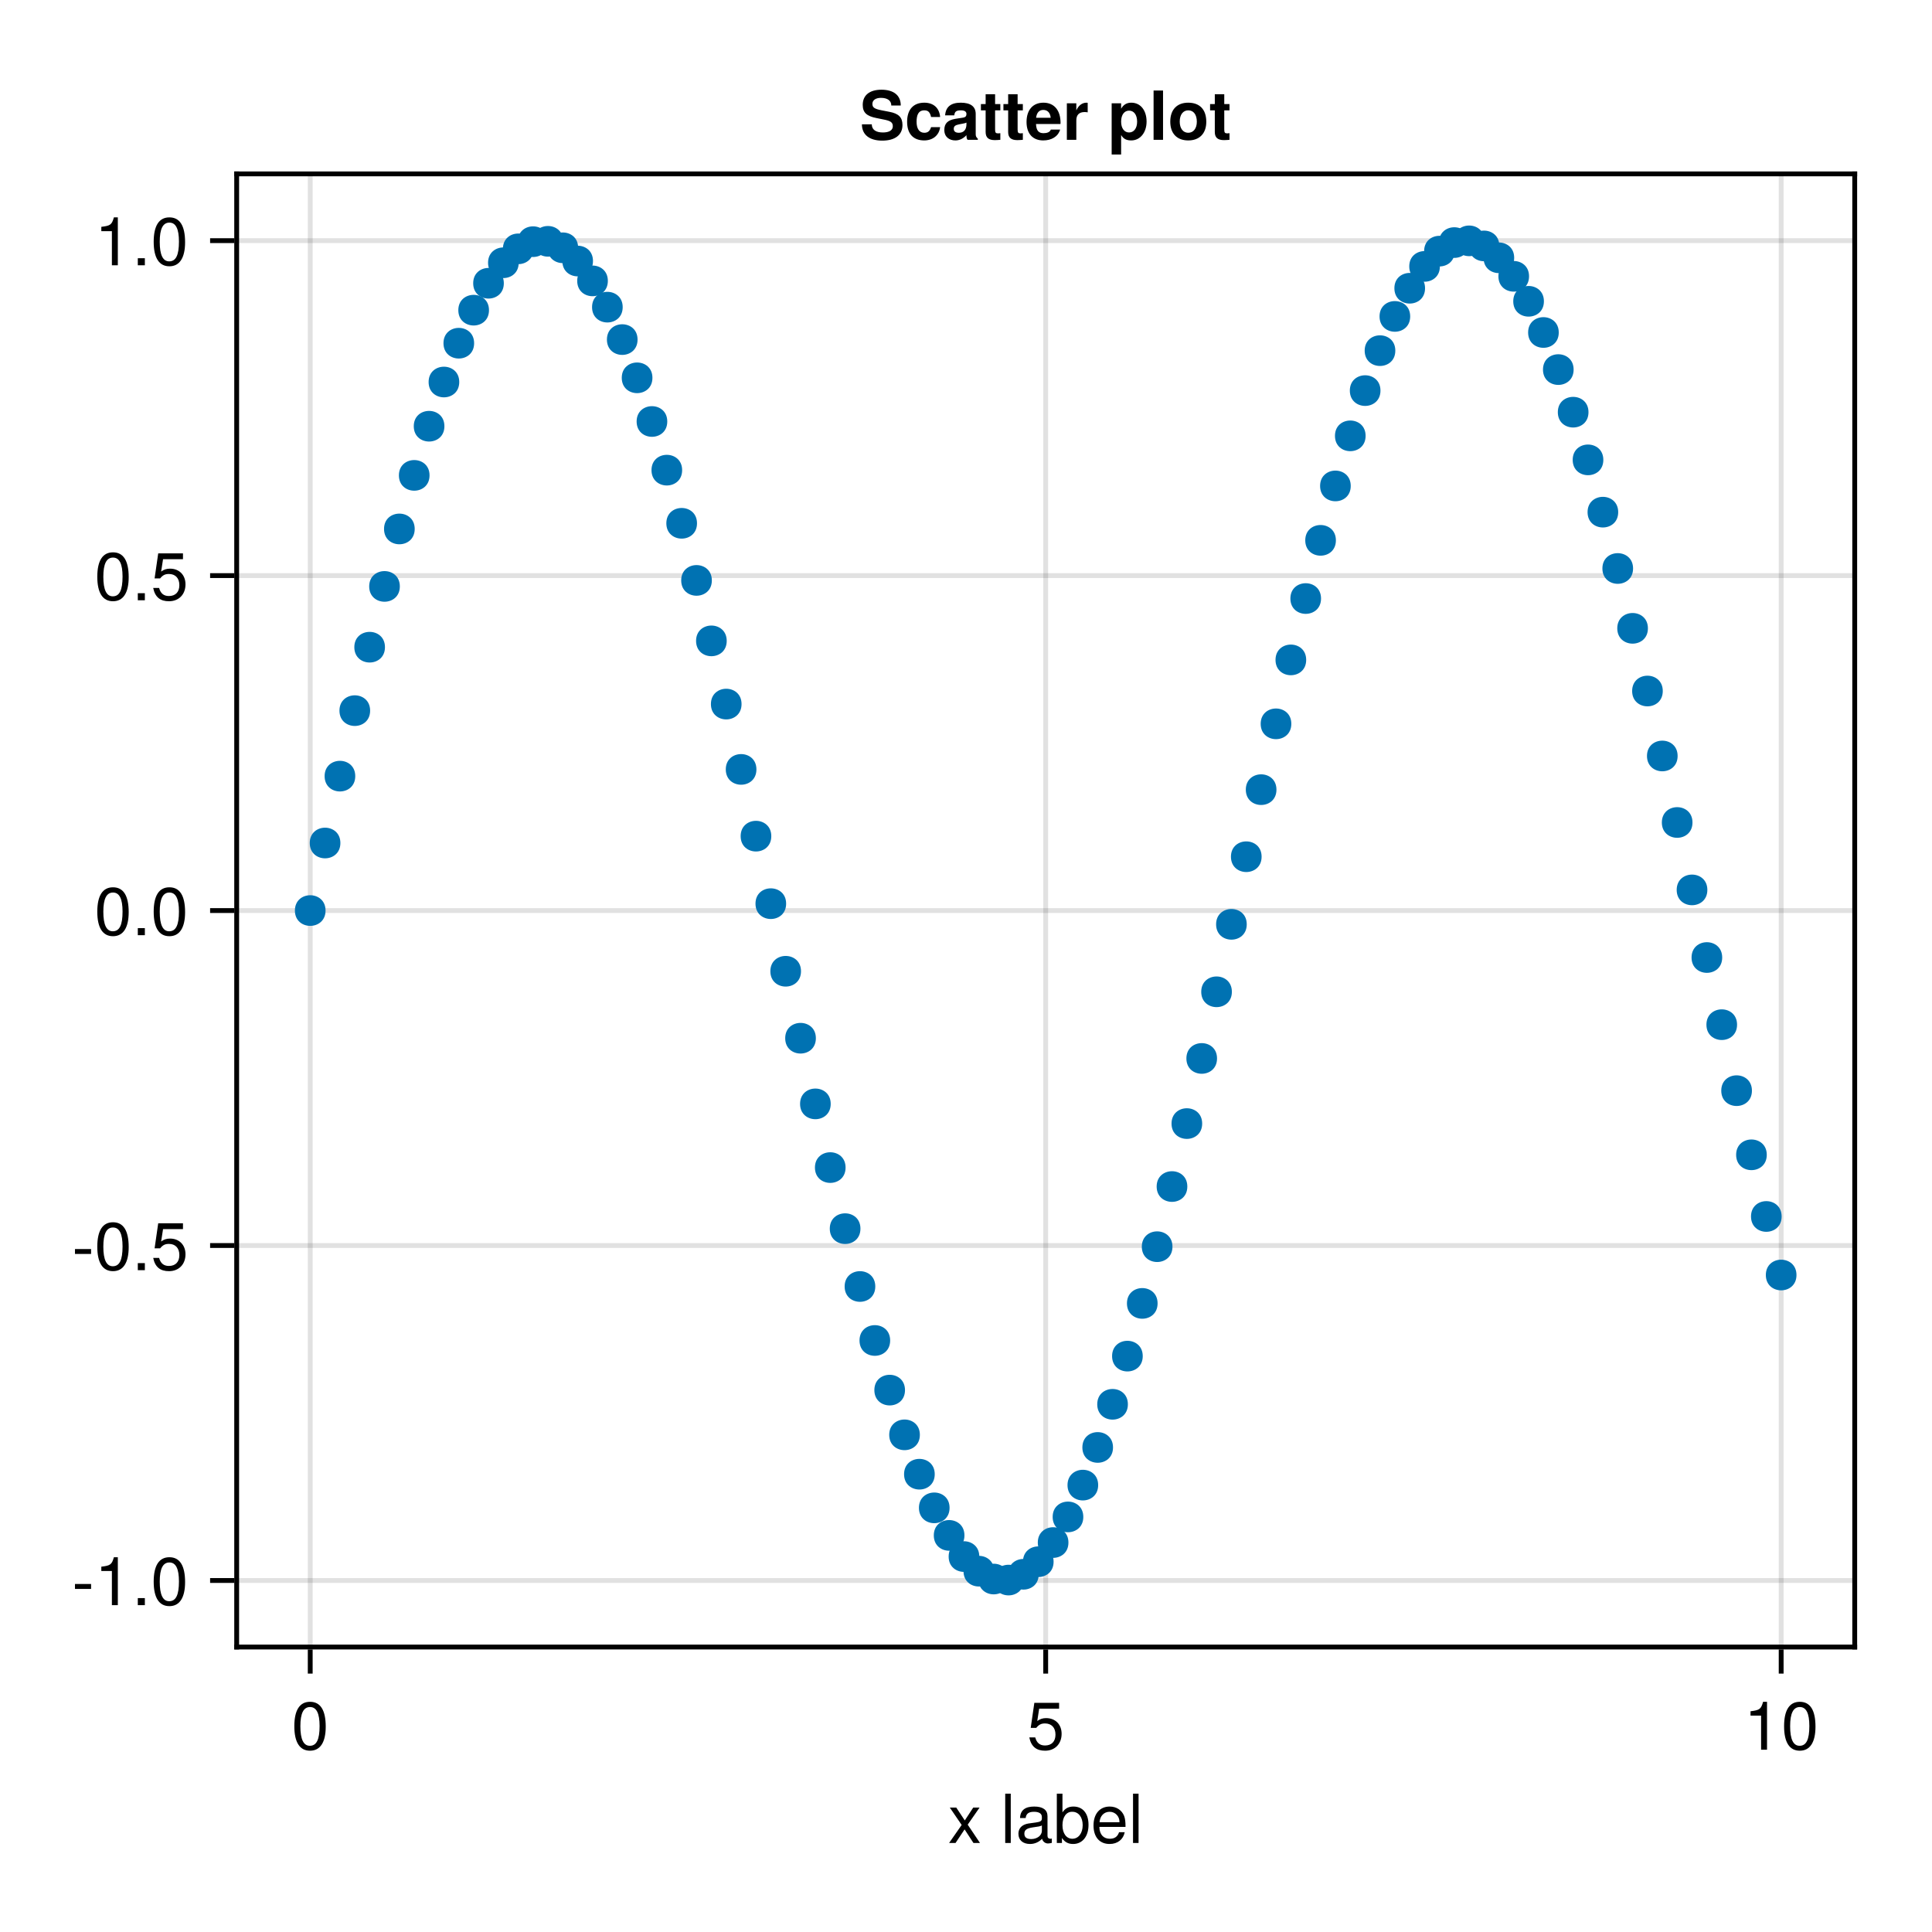 <?xml version="1.0" encoding="UTF-8"?>
<svg xmlns="http://www.w3.org/2000/svg" xmlns:xlink="http://www.w3.org/1999/xlink" width="300pt" height="300pt" viewBox="0 0 300 300" version="1.1">
<defs>
<g>
<symbol overflow="visible" id="glyph0-0-VZNmHvpx">
<path style="stroke:none;" d="M 0.203 -7.656 C 0.203 -7.656 0.203 0 0.203 0 C 0.203 0 4.938 0 4.938 0 C 4.938 0 4.938 -7.656 4.938 -7.656 C 4.938 -7.656 0.203 -7.656 0.203 -7.656 Z M 0.75 -0.547 C 0.75 -0.547 0.75 -7.109 0.75 -7.109 C 0.75 -7.109 4.391 -7.109 4.391 -7.109 C 4.391 -7.109 4.391 -0.547 4.391 -0.547 C 4.391 -0.547 0.75 -0.547 0.75 -0.547 Z M 0.75 -0.547 "/>
</symbol>
<symbol overflow="visible" id="glyph0-1-VZNmHvpx">
<path style="stroke:none;" d="M 4.969 0 C 4.969 0 3.953 0 3.953 0 C 3.953 0 2.578 -2.109 2.578 -2.109 C 2.578 -2.109 1.172 0 1.172 0 C 1.172 0 0.172 0 0.172 0 C 0.172 0 2.125 -2.797 2.125 -2.797 C 2.125 -2.797 0.281 -5.5 0.281 -5.5 C 0.281 -5.5 1.281 -5.5 1.281 -5.5 C 1.281 -5.5 2.609 -3.5 2.609 -3.5 C 2.609 -3.5 3.922 -5.5 3.922 -5.5 C 3.922 -5.5 4.906 -5.5 4.906 -5.5 C 4.906 -5.5 3.062 -2.844 3.062 -2.844 C 3.062 -2.844 4.969 0 4.969 0 Z M 4.969 0 "/>
</symbol>
<symbol overflow="visible" id="glyph0-2-VZNmHvpx">
<path style="stroke:none;" d="M 5.484 -2.812 C 5.484 -1.031 4.547 0.156 3.094 0.156 C 2.328 0.156 1.781 -0.141 1.359 -0.781 C 1.359 -0.781 1.359 0 1.359 0 C 1.359 0 0.562 0 0.562 0 C 0.562 0 0.562 -7.656 0.562 -7.656 C 0.562 -7.656 1.438 -7.656 1.438 -7.656 C 1.438 -7.656 1.438 -4.75 1.438 -4.75 C 1.844 -5.375 2.391 -5.656 3.141 -5.656 C 4.594 -5.656 5.484 -4.594 5.484 -2.812 Z M 4.578 -2.766 C 4.578 -3.984 3.953 -4.844 2.969 -4.844 C 2.047 -4.875 1.438 -4.047 1.438 -2.75 C 1.438 -1.5 2.047 -0.656 2.969 -0.656 C 3.922 -0.656 4.578 -1.516 4.578 -2.766 Z M 4.578 -2.766 "/>
</symbol>
<symbol overflow="visible" id="glyph0-3-VZNmHvpx">
<path style="stroke:none;" d="M 1.578 0 C 1.578 0 0.719 0 0.719 0 C 0.719 0 0.719 -7.656 0.719 -7.656 C 0.719 -7.656 1.578 -7.656 1.578 -7.656 C 1.578 -7.656 1.578 0 1.578 0 Z M 1.578 0 "/>
</symbol>
<symbol overflow="visible" id="glyph0-4-VZNmHvpx">
<path style="stroke:none;" d="M 3.641 0 C 3.641 0 2.719 0 2.719 0 C 2.719 0 2.719 -5.297 2.719 -5.297 C 2.719 -5.297 1.078 -5.297 1.078 -5.297 C 1.078 -5.297 1.078 -5.969 1.078 -5.969 C 2.5 -6.141 2.703 -6.297 3.031 -7.438 C 3.031 -7.438 3.641 -7.438 3.641 -7.438 C 3.641 -7.438 3.641 0 3.641 0 Z M 3.641 0 "/>
</symbol>
<symbol overflow="visible" id="glyph0-5-VZNmHvpx">
<path style="stroke:none;" d="M 5.328 -3.578 C 5.328 -1.141 4.469 0.156 2.891 0.156 C 1.297 0.156 0.453 -1.141 0.453 -3.641 C 0.453 -6.141 1.281 -7.438 2.891 -7.438 C 4.5 -7.438 5.328 -6.156 5.328 -3.578 Z M 4.375 -3.672 C 4.375 -5.656 3.891 -6.625 2.891 -6.625 C 1.891 -6.625 1.391 -5.672 1.391 -3.641 C 1.391 -1.594 1.891 -0.609 2.859 -0.609 C 3.891 -0.609 4.375 -1.547 4.375 -3.672 Z M 4.375 -3.672 "/>
</symbol>
<symbol overflow="visible" id="glyph0-6-VZNmHvpx">
<path style="stroke:none;" d="M 2.984 -2.516 C 2.984 -2.516 0.484 -2.516 0.484 -2.516 C 0.484 -2.516 0.484 -3.281 0.484 -3.281 C 0.484 -3.281 2.984 -3.281 2.984 -3.281 C 2.984 -3.281 2.984 -2.516 2.984 -2.516 Z M 2.984 -2.516 "/>
</symbol>
<symbol overflow="visible" id="glyph0-7-VZNmHvpx">
<path style="stroke:none;" d="M 2 0 C 2 0 0.906 0 0.906 0 C 0.906 0 0.906 -1.094 0.906 -1.094 C 0.906 -1.094 2 -1.094 2 -1.094 C 2 -1.094 2 0 2 0 Z M 2 0 "/>
</symbol>
<symbol overflow="visible" id="glyph1-0-VZNmHvpx">
<path style="stroke:none;" d="M 0.203 -7.656 C 0.203 -7.656 0.203 0 0.203 0 C 0.203 0 4.938 0 4.938 0 C 4.938 0 4.938 -7.656 4.938 -7.656 C 4.938 -7.656 0.203 -7.656 0.203 -7.656 Z M 0.75 -0.547 C 0.75 -0.547 0.75 -7.109 0.75 -7.109 C 0.75 -7.109 4.391 -7.109 4.391 -7.109 C 4.391 -7.109 4.391 -0.547 4.391 -0.547 C 4.391 -0.547 0.75 -0.547 0.75 -0.547 Z M 0.75 -0.547 "/>
</symbol>
<symbol overflow="visible" id="glyph1-1-VZNmHvpx">
<path style="stroke:none;" d=""/>
</symbol>
<symbol overflow="visible" id="glyph1-2-VZNmHvpx">
<path style="stroke:none;" d="M 5.391 -2.469 C 5.391 -0.891 4.344 0.156 2.828 0.156 C 1.516 0.156 0.672 -0.438 0.375 -1.906 C 0.375 -1.906 1.297 -1.906 1.297 -1.906 C 1.516 -1.078 2 -0.656 2.812 -0.656 C 3.828 -0.656 4.438 -1.266 4.438 -2.344 C 4.438 -3.438 3.812 -4.078 2.812 -4.078 C 2.234 -4.078 1.875 -3.906 1.453 -3.391 C 1.453 -3.391 0.594 -3.391 0.594 -3.391 C 0.594 -3.391 1.156 -7.281 1.156 -7.281 C 1.156 -7.281 5 -7.281 5 -7.281 C 5 -7.281 5 -6.375 5 -6.375 C 5 -6.375 1.906 -6.375 1.906 -6.375 C 1.906 -6.375 1.609 -4.453 1.609 -4.453 C 2.031 -4.766 2.453 -4.906 2.984 -4.906 C 4.406 -4.906 5.391 -3.938 5.391 -2.469 Z M 5.391 -2.469 "/>
</symbol>
<symbol overflow="visible" id="glyph2-0-VZNmHvpx">
<path style="stroke:none;" d="M 0.203 -7.656 C 0.203 -7.656 0.203 0 0.203 0 C 0.203 0 4.938 0 4.938 0 C 4.938 0 4.938 -7.656 4.938 -7.656 C 4.938 -7.656 0.203 -7.656 0.203 -7.656 Z M 0.75 -0.547 C 0.75 -0.547 0.75 -7.109 0.75 -7.109 C 0.75 -7.109 4.391 -7.109 4.391 -7.109 C 4.391 -7.109 4.391 -0.547 4.391 -0.547 C 4.391 -0.547 0.75 -0.547 0.75 -0.547 Z M 0.75 -0.547 "/>
</symbol>
<symbol overflow="visible" id="glyph2-1-VZNmHvpx">
<path style="stroke:none;" d="M 1.578 0 C 1.578 0 0.719 0 0.719 0 C 0.719 0 0.719 -7.656 0.719 -7.656 C 0.719 -7.656 1.578 -7.656 1.578 -7.656 C 1.578 -7.656 1.578 0 1.578 0 Z M 1.578 0 "/>
</symbol>
<symbol overflow="visible" id="glyph2-2-VZNmHvpx">
<path style="stroke:none;" d="M 5.625 -0.016 C 5.328 0.047 5.203 0.078 5.016 0.078 C 4.594 0.078 4.203 -0.234 4.109 -0.656 C 3.641 -0.141 2.953 0.156 2.25 0.156 C 1.141 0.156 0.438 -0.438 0.438 -1.422 C 0.438 -2.094 0.766 -2.594 1.406 -2.859 C 1.75 -3 1.938 -3.031 3.172 -3.188 C 3.859 -3.281 4.078 -3.438 4.078 -3.797 C 4.078 -3.797 4.078 -4.031 4.078 -4.031 C 4.078 -4.562 3.641 -4.844 2.859 -4.844 C 2.031 -4.844 1.641 -4.547 1.562 -3.875 C 1.562 -3.875 0.688 -3.875 0.688 -3.875 C 0.734 -5.141 1.547 -5.656 2.891 -5.656 C 4.234 -5.656 4.953 -5.141 4.953 -4.156 C 4.953 -4.156 4.953 -1.094 4.953 -1.094 C 4.953 -0.812 5.125 -0.656 5.422 -0.656 C 5.484 -0.656 5.516 -0.656 5.625 -0.688 C 5.625 -0.688 5.625 -0.016 5.625 -0.016 Z M 4.078 -1.906 C 4.078 -1.906 4.078 -2.719 4.078 -2.719 C 3.797 -2.578 3.594 -2.547 2.672 -2.422 C 1.75 -2.281 1.359 -2.031 1.359 -1.453 C 1.359 -0.844 1.75 -0.609 2.438 -0.609 C 3.281 -0.609 4.078 -1.109 4.078 -1.906 Z M 4.078 -1.906 "/>
</symbol>
<symbol overflow="visible" id="glyph2-3-VZNmHvpx">
<path style="stroke:none;" d="M 5.391 -2.5 C 5.391 -2.5 1.328 -2.5 1.328 -2.5 C 1.359 -1.234 2.031 -0.656 2.953 -0.656 C 3.656 -0.656 4.141 -0.938 4.391 -1.672 C 4.391 -1.672 5.266 -1.672 5.266 -1.672 C 5.047 -0.562 4.172 0.156 2.922 0.156 C 1.375 0.156 0.422 -0.906 0.422 -2.719 C 0.422 -4.531 1.406 -5.656 2.938 -5.656 C 3.969 -5.656 4.812 -5.109 5.172 -4.203 C 5.328 -3.797 5.391 -3.297 5.391 -2.5 Z M 4.453 -3.281 C 4.453 -4.141 3.797 -4.844 2.922 -4.844 C 2.047 -4.844 1.422 -4.188 1.359 -3.219 C 1.359 -3.219 4.438 -3.219 4.438 -3.219 C 4.453 -3.234 4.453 -3.281 4.453 -3.281 Z M 4.453 -3.281 "/>
</symbol>
<symbol overflow="visible" id="glyph3-0-VZNmHvpx">
<path style="stroke:none;" d="M 0.203 -7.656 C 0.203 -7.656 0.203 0 0.203 0 C 0.203 0 4.938 0 4.938 0 C 4.938 0 4.938 -7.656 4.938 -7.656 C 4.938 -7.656 0.203 -7.656 0.203 -7.656 Z M 0.75 -0.547 C 0.75 -0.547 0.75 -7.109 0.75 -7.109 C 0.75 -7.109 4.391 -7.109 4.391 -7.109 C 4.391 -7.109 4.391 -0.547 4.391 -0.547 C 4.391 -0.547 0.75 -0.547 0.75 -0.547 Z M 0.75 -0.547 "/>
</symbol>
<symbol overflow="visible" id="glyph3-1-VZNmHvpx">
<path style="stroke:none;" d="M 5.328 -3.578 C 5.328 -1.141 4.469 0.156 2.891 0.156 C 1.297 0.156 0.453 -1.141 0.453 -3.641 C 0.453 -6.141 1.281 -7.438 2.891 -7.438 C 4.5 -7.438 5.328 -6.156 5.328 -3.578 Z M 4.375 -3.672 C 4.375 -5.656 3.891 -6.625 2.891 -6.625 C 1.891 -6.625 1.391 -5.672 1.391 -3.641 C 1.391 -1.594 1.891 -0.609 2.859 -0.609 C 3.891 -0.609 4.375 -1.547 4.375 -3.672 Z M 4.375 -3.672 "/>
</symbol>
<symbol overflow="visible" id="glyph4-0-VZNmHvpx">
<path style="stroke:none;" d="M 0.203 -7.656 C 0.203 -7.656 0.203 0 0.203 0 C 0.203 0 4.938 0 4.938 0 C 4.938 0 4.938 -7.656 4.938 -7.656 C 4.938 -7.656 0.203 -7.656 0.203 -7.656 Z M 0.75 -0.547 C 0.75 -0.547 0.75 -7.109 0.75 -7.109 C 0.75 -7.109 4.391 -7.109 4.391 -7.109 C 4.391 -7.109 4.391 -0.547 4.391 -0.547 C 4.391 -0.547 0.75 -0.547 0.75 -0.547 Z M 0.75 -0.547 "/>
</symbol>
<symbol overflow="visible" id="glyph4-1-VZNmHvpx">
<path style="stroke:none;" d="M 2.984 -2.516 C 2.984 -2.516 0.484 -2.516 0.484 -2.516 C 0.484 -2.516 0.484 -3.281 0.484 -3.281 C 0.484 -3.281 2.984 -3.281 2.984 -3.281 C 2.984 -3.281 2.984 -2.516 2.984 -2.516 Z M 2.984 -2.516 "/>
</symbol>
<symbol overflow="visible" id="glyph4-2-VZNmHvpx">
<path style="stroke:none;" d="M 2 0 C 2 0 0.906 0 0.906 0 C 0.906 0 0.906 -1.094 0.906 -1.094 C 0.906 -1.094 2 -1.094 2 -1.094 C 2 -1.094 2 0 2 0 Z M 2 0 "/>
</symbol>
<symbol overflow="visible" id="glyph5-0-VZNmHvpx">
<path style="stroke:none;" d="M 0.203 -7.656 C 0.203 -7.656 0.203 0 0.203 0 C 0.203 0 4.938 0 4.938 0 C 4.938 0 4.938 -7.656 4.938 -7.656 C 4.938 -7.656 0.203 -7.656 0.203 -7.656 Z M 0.75 -0.547 C 0.75 -0.547 0.75 -7.109 0.75 -7.109 C 0.75 -7.109 4.391 -7.109 4.391 -7.109 C 4.391 -7.109 4.391 -0.547 4.391 -0.547 C 4.391 -0.547 0.75 -0.547 0.75 -0.547 Z M 0.75 -0.547 "/>
</symbol>
<symbol overflow="visible" id="glyph5-1-VZNmHvpx">
<path style="stroke:none;" d="M 3.641 0 C 3.641 0 2.719 0 2.719 0 C 2.719 0 2.719 -5.297 2.719 -5.297 C 2.719 -5.297 1.078 -5.297 1.078 -5.297 C 1.078 -5.297 1.078 -5.969 1.078 -5.969 C 2.5 -6.141 2.703 -6.297 3.031 -7.438 C 3.031 -7.438 3.641 -7.438 3.641 -7.438 C 3.641 -7.438 3.641 0 3.641 0 Z M 3.641 0 "/>
</symbol>
<symbol overflow="visible" id="glyph6-0-VZNmHvpx">
<path style="stroke:none;" d="M 0.203 -7.656 C 0.203 -7.656 0.203 0 0.203 0 C 0.203 0 4.938 0 4.938 0 C 4.938 0 4.938 -7.656 4.938 -7.656 C 4.938 -7.656 0.203 -7.656 0.203 -7.656 Z M 0.75 -0.547 C 0.75 -0.547 0.75 -7.109 0.75 -7.109 C 0.75 -7.109 4.391 -7.109 4.391 -7.109 C 4.391 -7.109 4.391 -0.547 4.391 -0.547 C 4.391 -0.547 0.75 -0.547 0.75 -0.547 Z M 0.75 -0.547 "/>
</symbol>
<symbol overflow="visible" id="glyph6-1-VZNmHvpx">
<path style="stroke:none;" d="M 5.328 -3.578 C 5.328 -1.141 4.469 0.156 2.891 0.156 C 1.297 0.156 0.453 -1.141 0.453 -3.641 C 0.453 -6.141 1.281 -7.438 2.891 -7.438 C 4.5 -7.438 5.328 -6.156 5.328 -3.578 Z M 4.375 -3.672 C 4.375 -5.656 3.891 -6.625 2.891 -6.625 C 1.891 -6.625 1.391 -5.672 1.391 -3.641 C 1.391 -1.594 1.891 -0.609 2.859 -0.609 C 3.891 -0.609 4.375 -1.547 4.375 -3.672 Z M 4.375 -3.672 "/>
</symbol>
<symbol overflow="visible" id="glyph7-0-VZNmHvpx">
<path style="stroke:none;" d="M 0.203 -7.656 C 0.203 -7.656 0.203 0 0.203 0 C 0.203 0 4.938 0 4.938 0 C 4.938 0 4.938 -7.656 4.938 -7.656 C 4.938 -7.656 0.203 -7.656 0.203 -7.656 Z M 0.75 -0.547 C 0.75 -0.547 0.75 -7.109 0.75 -7.109 C 0.75 -7.109 4.391 -7.109 4.391 -7.109 C 4.391 -7.109 4.391 -0.547 4.391 -0.547 C 4.391 -0.547 0.75 -0.547 0.75 -0.547 Z M 0.75 -0.547 "/>
</symbol>
<symbol overflow="visible" id="glyph7-1-VZNmHvpx">
<path style="stroke:none;" d="M 5.391 -2.469 C 5.391 -0.891 4.344 0.156 2.828 0.156 C 1.516 0.156 0.672 -0.438 0.375 -1.906 C 0.375 -1.906 1.297 -1.906 1.297 -1.906 C 1.516 -1.078 2 -0.656 2.812 -0.656 C 3.828 -0.656 4.438 -1.266 4.438 -2.344 C 4.438 -3.438 3.812 -4.078 2.812 -4.078 C 2.234 -4.078 1.875 -3.906 1.453 -3.391 C 1.453 -3.391 0.594 -3.391 0.594 -3.391 C 0.594 -3.391 1.156 -7.281 1.156 -7.281 C 1.156 -7.281 5 -7.281 5 -7.281 C 5 -7.281 5 -6.375 5 -6.375 C 5 -6.375 1.906 -6.375 1.906 -6.375 C 1.906 -6.375 1.609 -4.453 1.609 -4.453 C 2.031 -4.766 2.453 -4.906 2.984 -4.906 C 4.406 -4.906 5.391 -3.938 5.391 -2.469 Z M 5.391 -2.469 "/>
</symbol>
<symbol overflow="visible" id="glyph8-0-VZNmHvpx">
<path style="stroke:none;" d="M 0.203 -7.656 C 0.203 -7.656 0.203 0 0.203 0 C 0.203 0 4.938 0 4.938 0 C 4.938 0 4.938 -7.656 4.938 -7.656 C 4.938 -7.656 0.203 -7.656 0.203 -7.656 Z M 0.75 -0.547 C 0.75 -0.547 0.75 -7.109 0.75 -7.109 C 0.75 -7.109 4.391 -7.109 4.391 -7.109 C 4.391 -7.109 4.391 -0.547 4.391 -0.547 C 4.391 -0.547 0.75 -0.547 0.75 -0.547 Z M 0.75 -0.547 "/>
</symbol>
<symbol overflow="visible" id="glyph8-1-VZNmHvpx">
<path style="stroke:none;" d="M 5.328 -3.578 C 5.328 -1.141 4.469 0.156 2.891 0.156 C 1.297 0.156 0.453 -1.141 0.453 -3.641 C 0.453 -6.141 1.281 -7.438 2.891 -7.438 C 4.5 -7.438 5.328 -6.156 5.328 -3.578 Z M 4.375 -3.672 C 4.375 -5.656 3.891 -6.625 2.891 -6.625 C 1.891 -6.625 1.391 -5.672 1.391 -3.641 C 1.391 -1.594 1.891 -0.609 2.859 -0.609 C 3.891 -0.609 4.375 -1.547 4.375 -3.672 Z M 4.375 -3.672 "/>
</symbol>
<symbol overflow="visible" id="glyph9-0-VZNmHvpx">
<path style="stroke:none;" d="M 0.203 -7.656 C 0.203 -7.656 0.203 0 0.203 0 C 0.203 0 4.938 0 4.938 0 C 4.938 0 4.938 -7.656 4.938 -7.656 C 4.938 -7.656 0.203 -7.656 0.203 -7.656 Z M 0.75 -0.547 C 0.75 -0.547 0.75 -7.109 0.75 -7.109 C 0.75 -7.109 4.391 -7.109 4.391 -7.109 C 4.391 -7.109 4.391 -0.547 4.391 -0.547 C 4.391 -0.547 0.75 -0.547 0.75 -0.547 Z M 0.75 -0.547 "/>
</symbol>
<symbol overflow="visible" id="glyph9-1-VZNmHvpx">
<path style="stroke:none;" d="M 2 0 C 2 0 0.906 0 0.906 0 C 0.906 0 0.906 -1.094 0.906 -1.094 C 0.906 -1.094 2 -1.094 2 -1.094 C 2 -1.094 2 0 2 0 Z M 2 0 "/>
</symbol>
<symbol overflow="visible" id="glyph10-0-VZNmHvpx">
<path style="stroke:none;" d="M 0.203 -7.656 C 0.203 -7.656 0.203 0 0.203 0 C 0.203 0 4.938 0 4.938 0 C 4.938 0 4.938 -7.656 4.938 -7.656 C 4.938 -7.656 0.203 -7.656 0.203 -7.656 Z M 0.75 -0.547 C 0.75 -0.547 0.75 -7.109 0.75 -7.109 C 0.75 -7.109 4.391 -7.109 4.391 -7.109 C 4.391 -7.109 4.391 -0.547 4.391 -0.547 C 4.391 -0.547 0.75 -0.547 0.75 -0.547 Z M 0.75 -0.547 "/>
</symbol>
<symbol overflow="visible" id="glyph10-1-VZNmHvpx">
<path style="stroke:none;" d="M 5.328 -3.578 C 5.328 -1.141 4.469 0.156 2.891 0.156 C 1.297 0.156 0.453 -1.141 0.453 -3.641 C 0.453 -6.141 1.281 -7.438 2.891 -7.438 C 4.5 -7.438 5.328 -6.156 5.328 -3.578 Z M 4.375 -3.672 C 4.375 -5.656 3.891 -6.625 2.891 -6.625 C 1.891 -6.625 1.391 -5.672 1.391 -3.641 C 1.391 -1.594 1.891 -0.609 2.859 -0.609 C 3.891 -0.609 4.375 -1.547 4.375 -3.672 Z M 4.375 -3.672 "/>
</symbol>
<symbol overflow="visible" id="glyph11-0-VZNmHvpx">
<path style="stroke:none;" d="M 0.203 -7.656 C 0.203 -7.656 0.203 0 0.203 0 C 0.203 0 4.938 0 4.938 0 C 4.938 0 4.938 -7.656 4.938 -7.656 C 4.938 -7.656 0.203 -7.656 0.203 -7.656 Z M 0.75 -0.547 C 0.75 -0.547 0.75 -7.109 0.75 -7.109 C 0.75 -7.109 4.391 -7.109 4.391 -7.109 C 4.391 -7.109 4.391 -0.547 4.391 -0.547 C 4.391 -0.547 0.75 -0.547 0.75 -0.547 Z M 0.75 -0.547 "/>
</symbol>
<symbol overflow="visible" id="glyph11-1-VZNmHvpx">
<path style="stroke:none;" d="M 5.328 -3.578 C 5.328 -1.141 4.469 0.156 2.891 0.156 C 1.297 0.156 0.453 -1.141 0.453 -3.641 C 0.453 -6.141 1.281 -7.438 2.891 -7.438 C 4.5 -7.438 5.328 -6.156 5.328 -3.578 Z M 4.375 -3.672 C 4.375 -5.656 3.891 -6.625 2.891 -6.625 C 1.891 -6.625 1.391 -5.672 1.391 -3.641 C 1.391 -1.594 1.891 -0.609 2.859 -0.609 C 3.891 -0.609 4.375 -1.547 4.375 -3.672 Z M 4.375 -3.672 "/>
</symbol>
<symbol overflow="visible" id="glyph12-0-VZNmHvpx">
<path style="stroke:none;" d="M 0.203 -7.656 C 0.203 -7.656 0.203 0 0.203 0 C 0.203 0 4.938 0 4.938 0 C 4.938 0 4.938 -7.656 4.938 -7.656 C 4.938 -7.656 0.203 -7.656 0.203 -7.656 Z M 0.75 -0.547 C 0.75 -0.547 0.75 -7.109 0.75 -7.109 C 0.75 -7.109 4.391 -7.109 4.391 -7.109 C 4.391 -7.109 4.391 -0.547 4.391 -0.547 C 4.391 -0.547 0.75 -0.547 0.75 -0.547 Z M 0.75 -0.547 "/>
</symbol>
<symbol overflow="visible" id="glyph12-1-VZNmHvpx">
<path style="stroke:none;" d="M 2 0 C 2 0 0.906 0 0.906 0 C 0.906 0 0.906 -1.094 0.906 -1.094 C 0.906 -1.094 2 -1.094 2 -1.094 C 2 -1.094 2 0 2 0 Z M 2 0 "/>
</symbol>
<symbol overflow="visible" id="glyph13-0-VZNmHvpx">
<path style="stroke:none;" d="M 0.203 -7.656 C 0.203 -7.656 0.203 0 0.203 0 C 0.203 0 4.938 0 4.938 0 C 4.938 0 4.938 -7.656 4.938 -7.656 C 4.938 -7.656 0.203 -7.656 0.203 -7.656 Z M 0.75 -0.547 C 0.75 -0.547 0.75 -7.109 0.75 -7.109 C 0.75 -7.109 4.391 -7.109 4.391 -7.109 C 4.391 -7.109 4.391 -0.547 4.391 -0.547 C 4.391 -0.547 0.75 -0.547 0.75 -0.547 Z M 0.75 -0.547 "/>
</symbol>
<symbol overflow="visible" id="glyph13-1-VZNmHvpx">
<path style="stroke:none;" d="M 5.391 -2.469 C 5.391 -0.891 4.344 0.156 2.828 0.156 C 1.516 0.156 0.672 -0.438 0.375 -1.906 C 0.375 -1.906 1.297 -1.906 1.297 -1.906 C 1.516 -1.078 2 -0.656 2.812 -0.656 C 3.828 -0.656 4.438 -1.266 4.438 -2.344 C 4.438 -3.438 3.812 -4.078 2.812 -4.078 C 2.234 -4.078 1.875 -3.906 1.453 -3.391 C 1.453 -3.391 0.594 -3.391 0.594 -3.391 C 0.594 -3.391 1.156 -7.281 1.156 -7.281 C 1.156 -7.281 5 -7.281 5 -7.281 C 5 -7.281 5 -6.375 5 -6.375 C 5 -6.375 1.906 -6.375 1.906 -6.375 C 1.906 -6.375 1.609 -4.453 1.609 -4.453 C 2.031 -4.766 2.453 -4.906 2.984 -4.906 C 4.406 -4.906 5.391 -3.938 5.391 -2.469 Z M 5.391 -2.469 "/>
</symbol>
<symbol overflow="visible" id="glyph14-0-VZNmHvpx">
<path style="stroke:none;" d="M 0.203 -7.656 C 0.203 -7.656 0.203 0 0.203 0 C 0.203 0 4.938 0 4.938 0 C 4.938 0 4.938 -7.656 4.938 -7.656 C 4.938 -7.656 0.203 -7.656 0.203 -7.656 Z M 0.75 -0.547 C 0.75 -0.547 0.75 -7.109 0.75 -7.109 C 0.75 -7.109 4.391 -7.109 4.391 -7.109 C 4.391 -7.109 4.391 -0.547 4.391 -0.547 C 4.391 -0.547 0.75 -0.547 0.75 -0.547 Z M 0.75 -0.547 "/>
</symbol>
<symbol overflow="visible" id="glyph14-1-VZNmHvpx">
<path style="stroke:none;" d="M 3.641 0 C 3.641 0 2.719 0 2.719 0 C 2.719 0 2.719 -5.297 2.719 -5.297 C 2.719 -5.297 1.078 -5.297 1.078 -5.297 C 1.078 -5.297 1.078 -5.969 1.078 -5.969 C 2.5 -6.141 2.703 -6.297 3.031 -7.438 C 3.031 -7.438 3.641 -7.438 3.641 -7.438 C 3.641 -7.438 3.641 0 3.641 0 Z M 3.641 0 "/>
</symbol>
<symbol overflow="visible" id="glyph15-0-VZNmHvpx">
<path style="stroke:none;" d="M 0.203 -7.656 C 0.203 -7.656 0.203 0 0.203 0 C 0.203 0 4.938 0 4.938 0 C 4.938 0 4.938 -7.656 4.938 -7.656 C 4.938 -7.656 0.203 -7.656 0.203 -7.656 Z M 0.75 -0.547 C 0.75 -0.547 0.75 -7.109 0.75 -7.109 C 0.75 -7.109 4.391 -7.109 4.391 -7.109 C 4.391 -7.109 4.391 -0.547 4.391 -0.547 C 4.391 -0.547 0.75 -0.547 0.75 -0.547 Z M 0.75 -0.547 "/>
</symbol>
<symbol overflow="visible" id="glyph15-1-VZNmHvpx">
<path style="stroke:none;" d="M 2 0 C 2 0 0.906 0 0.906 0 C 0.906 0 0.906 -1.094 0.906 -1.094 C 0.906 -1.094 2 -1.094 2 -1.094 C 2 -1.094 2 0 2 0 Z M 2 0 "/>
</symbol>
<symbol overflow="visible" id="glyph16-0-VZNmHvpx">
<path style="stroke:none;" d="M 0.203 -7.656 C 0.203 -7.656 0.203 0 0.203 0 C 0.203 0 4.938 0 4.938 0 C 4.938 0 4.938 -7.656 4.938 -7.656 C 4.938 -7.656 0.203 -7.656 0.203 -7.656 Z M 0.75 -0.547 C 0.75 -0.547 0.75 -7.109 0.75 -7.109 C 0.75 -7.109 4.391 -7.109 4.391 -7.109 C 4.391 -7.109 4.391 -0.547 4.391 -0.547 C 4.391 -0.547 0.75 -0.547 0.75 -0.547 Z M 0.75 -0.547 "/>
</symbol>
<symbol overflow="visible" id="glyph16-1-VZNmHvpx">
<path style="stroke:none;" d="M 5.328 -3.578 C 5.328 -1.141 4.469 0.156 2.891 0.156 C 1.297 0.156 0.453 -1.141 0.453 -3.641 C 0.453 -6.141 1.281 -7.438 2.891 -7.438 C 4.5 -7.438 5.328 -6.156 5.328 -3.578 Z M 4.375 -3.672 C 4.375 -5.656 3.891 -6.625 2.891 -6.625 C 1.891 -6.625 1.391 -5.672 1.391 -3.641 C 1.391 -1.594 1.891 -0.609 2.859 -0.609 C 3.891 -0.609 4.375 -1.547 4.375 -3.672 Z M 4.375 -3.672 "/>
</symbol>
<symbol overflow="visible" id="glyph17-0-VZNmHvpx">
<path style="stroke:none;" d="M 0.203 -7.656 C 0.203 -7.656 0.203 0 0.203 0 C 0.203 0 4.938 0 4.938 0 C 4.938 0 4.938 -7.656 4.938 -7.656 C 4.938 -7.656 0.203 -7.656 0.203 -7.656 Z M 0.75 -0.547 C 0.75 -0.547 0.75 -7.109 0.75 -7.109 C 0.75 -7.109 4.391 -7.109 4.391 -7.109 C 4.391 -7.109 4.391 -0.547 4.391 -0.547 C 4.391 -0.547 0.75 -0.547 0.75 -0.547 Z M 0.75 -0.547 "/>
</symbol>
<symbol overflow="visible" id="glyph17-1-VZNmHvpx">
<path style="stroke:none;" d="M 6.641 -2.297 C 6.641 -0.75 5.484 0.125 3.5 0.125 C 1.547 0.125 0.344 -0.766 0.344 -2.406 C 0.344 -2.406 1.875 -2.406 1.875 -2.406 C 1.875 -1.578 2.516 -1.141 3.594 -1.141 C 4.547 -1.141 5.141 -1.469 5.141 -2.109 C 5.141 -2.734 4.75 -2.953 3.703 -3.156 C 3.703 -3.156 2.625 -3.375 2.625 -3.375 C 1.078 -3.672 0.469 -4.234 0.469 -5.422 C 0.469 -6.922 1.531 -7.781 3.375 -7.781 C 5.234 -7.781 6.375 -6.938 6.375 -5.328 C 6.375 -5.328 4.906 -5.328 4.906 -5.328 C 4.906 -6.094 4.297 -6.516 3.297 -6.516 C 2.484 -6.516 1.969 -6.156 1.969 -5.578 C 1.969 -5.016 2.297 -4.797 3.422 -4.578 C 3.422 -4.578 4.625 -4.344 4.625 -4.344 C 6.031 -4.078 6.641 -3.5 6.641 -2.297 Z M 6.641 -2.297 "/>
</symbol>
<symbol overflow="visible" id="glyph17-2-VZNmHvpx">
<path style="stroke:none;" d="M 5.484 -1.969 C 5.344 -0.75 4.391 0.094 3.016 0.094 C 1.328 0.094 0.359 -0.922 0.359 -2.797 C 0.359 -4.719 1.344 -5.766 3.031 -5.766 C 4.453 -5.766 5.375 -4.938 5.484 -3.547 C 5.484 -3.547 4.078 -3.547 4.078 -3.547 C 3.906 -4.297 3.625 -4.578 3.031 -4.578 C 2.094 -4.578 1.828 -3.828 1.828 -2.797 C 1.828 -1.688 2.281 -1.094 3.031 -1.094 C 3.594 -1.094 3.891 -1.375 4.078 -1.969 C 4.078 -1.969 5.484 -1.969 5.484 -1.969 Z M 5.484 -1.969 "/>
</symbol>
<symbol overflow="visible" id="glyph17-3-VZNmHvpx">
<path style="stroke:none;" d="M 3.156 0 C 2.891 0.016 2.641 0.047 2.312 0.047 C 1.344 0.047 0.875 -0.328 0.875 -1.219 C 0.875 -1.219 0.875 -4.578 0.875 -4.578 C 0.875 -4.578 0.141 -4.578 0.141 -4.578 C 0.141 -4.578 0.141 -5.547 0.141 -5.547 C 0.141 -5.547 0.875 -5.547 0.875 -5.547 C 0.875 -5.547 0.875 -7.078 0.875 -7.078 C 0.875 -7.078 2.344 -7.078 2.344 -7.078 C 2.344 -7.078 2.344 -5.547 2.344 -5.547 C 2.344 -5.547 3.156 -5.547 3.156 -5.547 C 3.156 -5.547 3.156 -4.578 3.156 -4.578 C 3.156 -4.578 2.344 -4.578 2.344 -4.578 C 2.344 -4.578 2.344 -1.609 2.344 -1.609 C 2.344 -1.109 2.438 -1 2.828 -1 C 2.922 -1 3.016 -1.016 3.156 -1.031 C 3.156 -1.031 3.156 0 3.156 0 Z M 3.156 0 "/>
</symbol>
<symbol overflow="visible" id="glyph17-4-VZNmHvpx">
<path style="stroke:none;" d="M 5.516 -2.625 C 5.516 -2.625 5.5 -2.453 5.5 -2.453 C 5.5 -2.453 1.703 -2.453 1.703 -2.453 C 1.75 -1.344 2.188 -1.031 2.875 -1.031 C 3.406 -1.031 3.875 -1.188 4 -1.594 C 4 -1.594 5.453 -1.594 5.453 -1.594 C 5.125 -0.484 4.094 0.094 2.828 0.094 C 1.219 0.094 0.234 -0.938 0.234 -2.766 C 0.234 -4.656 1.234 -5.766 2.859 -5.766 C 4.531 -5.766 5.516 -4.578 5.516 -2.625 Z M 3.984 -3.422 C 3.906 -4.234 3.469 -4.641 2.828 -4.641 C 2.188 -4.641 1.812 -4.203 1.719 -3.422 C 1.719 -3.422 3.984 -3.422 3.984 -3.422 Z M 3.984 -3.422 "/>
</symbol>
<symbol overflow="visible" id="glyph17-5-VZNmHvpx">
<path style="stroke:none;" d="M 3.891 -4.266 C 3.688 -4.297 3.578 -4.312 3.422 -4.312 C 2.562 -4.312 2.125 -3.875 2.125 -3.016 C 2.125 -3.016 2.125 0 2.125 0 C 2.125 0 0.656 0 0.656 0 C 0.656 0 0.656 -5.672 0.656 -5.672 C 0.656 -5.672 2.125 -5.672 2.125 -5.672 C 2.125 -5.672 2.125 -4.562 2.125 -4.562 C 2.453 -5.328 3.031 -5.766 3.703 -5.766 C 3.75 -5.766 3.797 -5.766 3.891 -5.75 C 3.891 -5.75 3.891 -4.266 3.891 -4.266 Z M 3.891 -4.266 "/>
</symbol>
<symbol overflow="visible" id="glyph17-6-VZNmHvpx">
<path style="stroke:none;" d="M 6.031 -2.828 C 6.031 -1.109 5.016 0.094 3.656 0.094 C 2.938 0.094 2.438 -0.125 2.078 -0.75 C 2.078 -0.75 2.078 2.281 2.078 2.281 C 2.078 2.281 0.609 2.281 0.609 2.281 C 0.609 2.281 0.609 -5.672 0.609 -5.672 C 0.609 -5.672 2.078 -5.672 2.078 -5.672 C 2.078 -5.672 2.078 -4.828 2.078 -4.828 C 2.438 -5.453 2.938 -5.766 3.656 -5.766 C 5.141 -5.766 6.031 -4.516 6.031 -2.828 Z M 4.562 -2.812 C 4.562 -3.891 4.062 -4.531 3.312 -4.531 C 2.578 -4.531 2.078 -3.891 2.078 -2.828 C 2.078 -1.781 2.578 -1.141 3.312 -1.141 C 4.047 -1.141 4.562 -1.781 4.562 -2.812 Z M 4.562 -2.812 "/>
</symbol>
<symbol overflow="visible" id="glyph17-7-VZNmHvpx">
<path style="stroke:none;" d="M 5.969 -2.797 C 5.969 -0.969 4.891 0.094 3.172 0.094 C 1.422 0.094 0.375 -0.969 0.375 -2.828 C 0.375 -4.688 1.422 -5.766 3.156 -5.766 C 4.938 -5.766 5.969 -4.719 5.969 -2.797 Z M 4.5 -2.812 C 4.5 -3.922 3.984 -4.578 3.172 -4.578 C 2.375 -4.578 1.844 -3.922 1.844 -2.828 C 1.844 -1.75 2.375 -1.094 3.172 -1.094 C 3.953 -1.094 4.5 -1.75 4.5 -2.812 Z M 4.5 -2.812 "/>
</symbol>
<symbol overflow="visible" id="glyph18-0-VZNmHvpx">
<path style="stroke:none;" d="M 0.203 -7.656 C 0.203 -7.656 0.203 0 0.203 0 C 0.203 0 4.938 0 4.938 0 C 4.938 0 4.938 -7.656 4.938 -7.656 C 4.938 -7.656 0.203 -7.656 0.203 -7.656 Z M 0.75 -0.547 C 0.75 -0.547 0.75 -7.109 0.75 -7.109 C 0.75 -7.109 4.391 -7.109 4.391 -7.109 C 4.391 -7.109 4.391 -0.547 4.391 -0.547 C 4.391 -0.547 0.75 -0.547 0.75 -0.547 Z M 0.75 -0.547 "/>
</symbol>
<symbol overflow="visible" id="glyph18-1-VZNmHvpx">
<path style="stroke:none;" d="M 5.5 0 C 5.5 0 3.906 0 3.906 0 C 3.766 -0.172 3.734 -0.422 3.734 -0.719 C 3.219 -0.172 2.641 0.094 2.016 0.094 C 1.078 0.094 0.297 -0.438 0.297 -1.531 C 0.297 -2.562 0.844 -3.047 1.969 -3.25 C 1.969 -3.25 2.547 -3.344 2.547 -3.344 C 3.281 -3.469 3.734 -3.406 3.734 -4.016 C 3.734 -4.391 3.438 -4.578 2.875 -4.578 C 2.156 -4.578 1.906 -4.391 1.844 -3.797 C 1.844 -3.797 0.422 -3.797 0.422 -3.797 C 0.516 -5.109 1.312 -5.766 2.844 -5.766 C 4.375 -5.766 5.172 -5.172 5.172 -4.016 C 5.172 -4.016 5.172 -0.875 5.172 -0.875 C 5.172 -0.578 5.234 -0.422 5.5 -0.172 C 5.5 -0.172 5.5 0 5.5 0 Z M 3.734 -2.422 C 3.734 -2.422 3.734 -2.672 3.734 -2.672 C 3.562 -2.594 3.5 -2.578 3.109 -2.5 C 3.109 -2.5 2.609 -2.406 2.609 -2.406 C 2 -2.281 1.766 -2.125 1.766 -1.703 C 1.766 -1.281 2.062 -1.094 2.562 -1.094 C 3.312 -1.094 3.734 -1.578 3.734 -2.422 Z M 3.734 -2.422 "/>
</symbol>
<symbol overflow="visible" id="glyph18-2-VZNmHvpx">
<path style="stroke:none;" d=""/>
</symbol>
<symbol overflow="visible" id="glyph18-3-VZNmHvpx">
<path style="stroke:none;" d="M 2.172 0 C 2.172 0 0.703 0 0.703 0 C 0.703 0 0.703 -7.656 0.703 -7.656 C 0.703 -7.656 2.172 -7.656 2.172 -7.656 C 2.172 -7.656 2.172 0 2.172 0 Z M 2.172 0 "/>
</symbol>
<symbol overflow="visible" id="glyph19-0-VZNmHvpx">
<path style="stroke:none;" d="M 0.203 -7.656 C 0.203 -7.656 0.203 0 0.203 0 C 0.203 0 4.938 0 4.938 0 C 4.938 0 4.938 -7.656 4.938 -7.656 C 4.938 -7.656 0.203 -7.656 0.203 -7.656 Z M 0.75 -0.547 C 0.75 -0.547 0.75 -7.109 0.75 -7.109 C 0.75 -7.109 4.391 -7.109 4.391 -7.109 C 4.391 -7.109 4.391 -0.547 4.391 -0.547 C 4.391 -0.547 0.75 -0.547 0.75 -0.547 Z M 0.75 -0.547 "/>
</symbol>
<symbol overflow="visible" id="glyph19-1-VZNmHvpx">
<path style="stroke:none;" d="M 3.156 0 C 2.891 0.016 2.641 0.047 2.312 0.047 C 1.344 0.047 0.875 -0.328 0.875 -1.219 C 0.875 -1.219 0.875 -4.578 0.875 -4.578 C 0.875 -4.578 0.141 -4.578 0.141 -4.578 C 0.141 -4.578 0.141 -5.547 0.141 -5.547 C 0.141 -5.547 0.875 -5.547 0.875 -5.547 C 0.875 -5.547 0.875 -7.078 0.875 -7.078 C 0.875 -7.078 2.344 -7.078 2.344 -7.078 C 2.344 -7.078 2.344 -5.547 2.344 -5.547 C 2.344 -5.547 3.156 -5.547 3.156 -5.547 C 3.156 -5.547 3.156 -4.578 3.156 -4.578 C 3.156 -4.578 2.344 -4.578 2.344 -4.578 C 2.344 -4.578 2.344 -1.609 2.344 -1.609 C 2.344 -1.109 2.438 -1 2.828 -1 C 2.922 -1 3.016 -1.016 3.156 -1.031 C 3.156 -1.031 3.156 0 3.156 0 Z M 3.156 0 "/>
</symbol>
</g>
</defs>
<g id="surface1-VZNmHvpx">
<rect x="0" y="0" width="300" height="300" style="fill:rgb(100%,100%,100%);fill-opacity:1;stroke:none;"/>
<path style=" stroke:none;fill-rule:nonzero;fill:rgb(100%,100%,100%);fill-opacity:1;" d="M 36.75 255.75 L 288 255.75 L 288 27 L 36.75 27 Z M 36.75 255.75 "/>
<path style="fill:none;stroke-width:1;stroke-linecap:butt;stroke-linejoin:miter;stroke:rgb(0%,0%,0%);stroke-opacity:0.12;stroke-miterlimit:2;" d="M 64.229 341 L 64.229 36 " transform="matrix(0.75,0,0,0.75,0,0)"/>
<path style="fill:none;stroke-width:1;stroke-linecap:butt;stroke-linejoin:miter;stroke:rgb(0%,0%,0%);stroke-opacity:0.12;stroke-miterlimit:2;" d="M 216.5 341 L 216.5 36 " transform="matrix(0.75,0,0,0.75,0,0)"/>
<path style="fill:none;stroke-width:1;stroke-linecap:butt;stroke-linejoin:miter;stroke:rgb(0%,0%,0%);stroke-opacity:0.12;stroke-miterlimit:2;" d="M 368.771 341 L 368.771 36 " transform="matrix(0.75,0,0,0.75,0,0)"/>
<path style="fill:none;stroke-width:1;stroke-linecap:butt;stroke-linejoin:miter;stroke:rgb(0%,0%,0%);stroke-opacity:0.12;stroke-miterlimit:2;" d="M 49 327.224 L 384 327.224 " transform="matrix(0.75,0,0,0.75,0,0)"/>
<path style="fill:none;stroke-width:1;stroke-linecap:butt;stroke-linejoin:miter;stroke:rgb(0%,0%,0%);stroke-opacity:0.12;stroke-miterlimit:2;" d="M 49 257.87 L 384 257.87 " transform="matrix(0.75,0,0,0.75,0,0)"/>
<path style="fill:none;stroke-width:1;stroke-linecap:butt;stroke-linejoin:miter;stroke:rgb(0%,0%,0%);stroke-opacity:0.12;stroke-miterlimit:2;" d="M 49 188.521 L 384 188.521 " transform="matrix(0.75,0,0,0.75,0,0)"/>
<path style="fill:none;stroke-width:1;stroke-linecap:butt;stroke-linejoin:miter;stroke:rgb(0%,0%,0%);stroke-opacity:0.12;stroke-miterlimit:2;" d="M 49 119.172 L 384 119.172 " transform="matrix(0.75,0,0,0.75,0,0)"/>
<path style="fill:none;stroke-width:1;stroke-linecap:butt;stroke-linejoin:miter;stroke:rgb(0%,0%,0%);stroke-opacity:0.12;stroke-miterlimit:2;" d="M 49 49.823 L 384 49.823 " transform="matrix(0.75,0,0,0.75,0,0)"/>
<g style="fill:rgb(0%,0%,0%);fill-opacity:1;">
  <use xlink:href="#glyph0-1-VZNmHvpx" x="147.203" y="286.176"/>
</g>
<g style="fill:rgb(0%,0%,0%);fill-opacity:1;">
  <use xlink:href="#glyph1-1-VZNmHvpx" x="152.453" y="286.176"/>
</g>
<g style="fill:rgb(0%,0%,0%);fill-opacity:1;">
  <use xlink:href="#glyph2-1-VZNmHvpx" x="155.372" y="286.176"/>
</g>
<g style="fill:rgb(0%,0%,0%);fill-opacity:1;">
  <use xlink:href="#glyph2-2-VZNmHvpx" x="157.703" y="286.176"/>
</g>
<g style="fill:rgb(0%,0%,0%);fill-opacity:1;">
  <use xlink:href="#glyph0-2-VZNmHvpx" x="163.541" y="286.176"/>
</g>
<g style="fill:rgb(0%,0%,0%);fill-opacity:1;">
  <use xlink:href="#glyph2-3-VZNmHvpx" x="169.379" y="286.176"/>
</g>
<g style="fill:rgb(0%,0%,0%);fill-opacity:1;">
  <use xlink:href="#glyph0-3-VZNmHvpx" x="175.217" y="286.176"/>
</g>
<g style="fill:rgb(0%,0%,0%);fill-opacity:1;">
  <use xlink:href="#glyph3-1-VZNmHvpx" x="45.251" y="271.693"/>
</g>
<g style="fill:rgb(0%,0%,0%);fill-opacity:1;">
  <use xlink:href="#glyph1-2-VZNmHvpx" x="159.456" y="271.693"/>
</g>
<g style="fill:rgb(0%,0%,0%);fill-opacity:1;">
  <use xlink:href="#glyph0-4-VZNmHvpx" x="270.742" y="271.693"/>
</g>
<g style="fill:rgb(0%,0%,0%);fill-opacity:1;">
  <use xlink:href="#glyph0-5-VZNmHvpx" x="276.58" y="271.693"/>
</g>
<g style="fill:rgb(0%,0%,0%);fill-opacity:1;">
  <use xlink:href="#glyph4-1-VZNmHvpx" x="11.158" y="249.244"/>
</g>
<g style="fill:rgb(0%,0%,0%);fill-opacity:1;">
  <use xlink:href="#glyph5-1-VZNmHvpx" x="14.655" y="249.244"/>
</g>
<g style="fill:rgb(0%,0%,0%);fill-opacity:1;">
  <use xlink:href="#glyph4-2-VZNmHvpx" x="20.493" y="249.244"/>
</g>
<g style="fill:rgb(0%,0%,0%);fill-opacity:1;">
  <use xlink:href="#glyph6-1-VZNmHvpx" x="23.412" y="249.244"/>
</g>
<g style="fill:rgb(0%,0%,0%);fill-opacity:1;">
  <use xlink:href="#glyph0-6-VZNmHvpx" x="11.158" y="197.231"/>
</g>
<g style="fill:rgb(0%,0%,0%);fill-opacity:1;">
  <use xlink:href="#glyph3-1-VZNmHvpx" x="14.655" y="197.231"/>
</g>
<g style="fill:rgb(0%,0%,0%);fill-opacity:1;">
  <use xlink:href="#glyph0-7-VZNmHvpx" x="20.493" y="197.231"/>
</g>
<g style="fill:rgb(0%,0%,0%);fill-opacity:1;">
  <use xlink:href="#glyph7-1-VZNmHvpx" x="23.412" y="197.231"/>
</g>
<g style="fill:rgb(0%,0%,0%);fill-opacity:1;">
  <use xlink:href="#glyph8-1-VZNmHvpx" x="14.655" y="145.218"/>
</g>
<g style="fill:rgb(0%,0%,0%);fill-opacity:1;">
  <use xlink:href="#glyph9-1-VZNmHvpx" x="20.493" y="145.218"/>
</g>
<g style="fill:rgb(0%,0%,0%);fill-opacity:1;">
  <use xlink:href="#glyph10-1-VZNmHvpx" x="23.412" y="145.218"/>
</g>
<g style="fill:rgb(0%,0%,0%);fill-opacity:1;">
  <use xlink:href="#glyph11-1-VZNmHvpx" x="14.655" y="93.206"/>
</g>
<g style="fill:rgb(0%,0%,0%);fill-opacity:1;">
  <use xlink:href="#glyph12-1-VZNmHvpx" x="20.493" y="93.206"/>
</g>
<g style="fill:rgb(0%,0%,0%);fill-opacity:1;">
  <use xlink:href="#glyph13-1-VZNmHvpx" x="23.412" y="93.206"/>
</g>
<g style="fill:rgb(0%,0%,0%);fill-opacity:1;">
  <use xlink:href="#glyph14-1-VZNmHvpx" x="14.655" y="41.193"/>
</g>
<g style="fill:rgb(0%,0%,0%);fill-opacity:1;">
  <use xlink:href="#glyph15-1-VZNmHvpx" x="20.493" y="41.193"/>
</g>
<g style="fill:rgb(0%,0%,0%);fill-opacity:1;">
  <use xlink:href="#glyph16-1-VZNmHvpx" x="23.412" y="41.193"/>
</g>
<g style="fill:rgb(0%,0%,0%);fill-opacity:1;">
  <use xlink:href="#glyph17-1-VZNmHvpx" x="133.495" y="21.711"/>
</g>
<g style="fill:rgb(0%,0%,0%);fill-opacity:1;">
  <use xlink:href="#glyph17-2-VZNmHvpx" x="140.498" y="21.711"/>
</g>
<g style="fill:rgb(0%,0%,0%);fill-opacity:1;">
  <use xlink:href="#glyph18-1-VZNmHvpx" x="146.336" y="21.711"/>
</g>
<g style="fill:rgb(0%,0%,0%);fill-opacity:1;">
  <use xlink:href="#glyph19-1-VZNmHvpx" x="152.174" y="21.711"/>
</g>
<g style="fill:rgb(0%,0%,0%);fill-opacity:1;">
  <use xlink:href="#glyph17-3-VZNmHvpx" x="155.671" y="21.711"/>
</g>
<g style="fill:rgb(0%,0%,0%);fill-opacity:1;">
  <use xlink:href="#glyph17-4-VZNmHvpx" x="159.167" y="21.711"/>
</g>
<g style="fill:rgb(0%,0%,0%);fill-opacity:1;">
  <use xlink:href="#glyph17-5-VZNmHvpx" x="165.005" y="21.711"/>
</g>
<g style="fill:rgb(0%,0%,0%);fill-opacity:1;">
  <use xlink:href="#glyph18-2-VZNmHvpx" x="169.09" y="21.711"/>
</g>
<g style="fill:rgb(0%,0%,0%);fill-opacity:1;">
  <use xlink:href="#glyph17-6-VZNmHvpx" x="172.009" y="21.711"/>
</g>
<g style="fill:rgb(0%,0%,0%);fill-opacity:1;">
  <use xlink:href="#glyph18-3-VZNmHvpx" x="178.424" y="21.711"/>
</g>
<g style="fill:rgb(0%,0%,0%);fill-opacity:1;">
  <use xlink:href="#glyph17-7-VZNmHvpx" x="181.343" y="21.711"/>
</g>
<g style="fill:rgb(0%,0%,0%);fill-opacity:1;">
  <use xlink:href="#glyph19-1-VZNmHvpx" x="187.759" y="21.711"/>
</g>
<path style=" stroke:none;fill-rule:nonzero;fill:rgb(0%,44.706%,69.804%);fill-opacity:1;" d="M 50.551 141.391 C 50.551 138.219 45.793 138.219 45.793 141.391 C 45.793 144.562 50.551 144.562 50.551 141.391 Z M 50.551 141.391 "/>
<path style=" stroke:none;fill-rule:nonzero;fill:rgb(0%,44.706%,69.804%);fill-opacity:1;" d="M 52.855 130.902 C 52.855 127.73 48.098 127.73 48.098 130.902 C 48.098 134.074 52.855 134.074 52.855 130.902 Z M 52.855 130.902 "/>
<path style=" stroke:none;fill-rule:nonzero;fill:rgb(0%,44.706%,69.804%);fill-opacity:1;" d="M 55.164 120.52 C 55.164 117.348 50.406 117.348 50.406 120.52 C 50.406 123.691 55.164 123.691 55.164 120.52 Z M 55.164 120.52 "/>
<path style=" stroke:none;fill-rule:nonzero;fill:rgb(0%,44.706%,69.804%);fill-opacity:1;" d="M 57.473 110.348 C 57.473 107.176 52.711 107.176 52.711 110.348 C 52.711 113.52 57.473 113.52 57.473 110.348 Z M 57.473 110.348 "/>
<path style=" stroke:none;fill-rule:nonzero;fill:rgb(0%,44.706%,69.804%);fill-opacity:1;" d="M 59.777 100.496 C 59.777 97.324 55.02 97.324 55.02 100.496 C 55.02 103.668 59.777 103.668 59.777 100.496 Z M 59.777 100.496 "/>
<path style=" stroke:none;fill-rule:nonzero;fill:rgb(0%,44.706%,69.804%);fill-opacity:1;" d="M 62.086 91.059 C 62.086 87.887 57.328 87.887 57.328 91.059 C 57.328 94.23 62.086 94.23 62.086 91.059 Z M 62.086 91.059 "/>
<path style=" stroke:none;fill-rule:nonzero;fill:rgb(0%,44.706%,69.804%);fill-opacity:1;" d="M 64.395 82.133 C 64.395 78.961 59.633 78.961 59.633 82.133 C 59.633 85.309 64.395 85.309 64.395 82.133 Z M 64.395 82.133 "/>
<path style=" stroke:none;fill-rule:nonzero;fill:rgb(0%,44.706%,69.804%);fill-opacity:1;" d="M 66.699 73.816 C 66.699 70.645 61.941 70.645 61.941 73.816 C 61.941 76.988 66.699 76.988 66.699 73.816 Z M 66.699 73.816 "/>
<path style=" stroke:none;fill-rule:nonzero;fill:rgb(0%,44.706%,69.804%);fill-opacity:1;" d="M 69.008 66.184 C 69.008 63.012 64.25 63.012 64.25 66.184 C 64.25 69.355 69.008 69.355 69.008 66.184 Z M 69.008 66.184 "/>
<path style=" stroke:none;fill-rule:nonzero;fill:rgb(0%,44.706%,69.804%);fill-opacity:1;" d="M 71.312 59.32 C 71.312 56.148 66.555 56.148 66.555 59.32 C 66.555 62.492 71.312 62.492 71.312 59.32 Z M 71.312 59.32 "/>
<path style=" stroke:none;fill-rule:nonzero;fill:rgb(0%,44.706%,69.804%);fill-opacity:1;" d="M 73.621 53.293 C 73.621 50.121 68.863 50.121 68.863 53.293 C 68.863 56.465 73.621 56.465 73.621 53.293 Z M 73.621 53.293 "/>
<path style=" stroke:none;fill-rule:nonzero;fill:rgb(0%,44.706%,69.804%);fill-opacity:1;" d="M 75.93 48.164 C 75.93 44.992 71.168 44.992 71.168 48.164 C 71.168 51.336 75.93 51.336 75.93 48.164 Z M 75.93 48.164 "/>
<path style=" stroke:none;fill-rule:nonzero;fill:rgb(0%,44.706%,69.804%);fill-opacity:1;" d="M 78.234 43.984 C 78.234 40.812 73.477 40.812 73.477 43.984 C 73.477 47.156 78.234 47.156 78.234 43.984 Z M 78.234 43.984 "/>
<path style=" stroke:none;fill-rule:nonzero;fill:rgb(0%,44.706%,69.804%);fill-opacity:1;" d="M 80.543 40.801 C 80.543 37.629 75.785 37.629 75.785 40.801 C 75.785 43.973 80.543 43.973 80.543 40.801 Z M 80.543 40.801 "/>
<path style=" stroke:none;fill-rule:nonzero;fill:rgb(0%,44.706%,69.804%);fill-opacity:1;" d="M 82.852 38.641 C 82.852 35.469 78.09 35.469 78.09 38.641 C 78.09 41.812 82.852 41.812 82.852 38.641 Z M 82.852 38.641 "/>
<path style=" stroke:none;fill-rule:nonzero;fill:rgb(0%,44.706%,69.804%);fill-opacity:1;" d="M 85.156 37.527 C 85.156 34.355 80.398 34.355 80.398 37.527 C 80.398 40.699 85.156 40.699 85.156 37.527 Z M 85.156 37.527 "/>
<path style=" stroke:none;fill-rule:nonzero;fill:rgb(0%,44.706%,69.804%);fill-opacity:1;" d="M 87.465 37.473 C 87.465 34.301 82.707 34.301 82.707 37.473 C 82.707 40.645 87.465 40.645 87.465 37.473 Z M 87.465 37.473 "/>
<path style=" stroke:none;fill-rule:nonzero;fill:rgb(0%,44.706%,69.804%);fill-opacity:1;" d="M 89.773 38.477 C 89.773 35.305 85.012 35.305 85.012 38.477 C 85.012 41.652 89.773 41.652 89.773 38.477 Z M 89.773 38.477 "/>
<path style=" stroke:none;fill-rule:nonzero;fill:rgb(0%,44.706%,69.804%);fill-opacity:1;" d="M 92.078 40.531 C 92.078 37.359 87.32 37.359 87.32 40.531 C 87.32 43.707 92.078 43.707 92.078 40.531 Z M 92.078 40.531 "/>
<path style=" stroke:none;fill-rule:nonzero;fill:rgb(0%,44.706%,69.804%);fill-opacity:1;" d="M 94.387 43.617 C 94.387 40.441 89.629 40.441 89.629 43.617 C 89.629 46.789 94.387 46.789 94.387 43.617 Z M 94.387 43.617 "/>
<path style=" stroke:none;fill-rule:nonzero;fill:rgb(0%,44.706%,69.804%);fill-opacity:1;" d="M 96.691 47.695 C 96.691 44.523 91.934 44.523 91.934 47.695 C 91.934 50.867 96.691 50.867 96.691 47.695 Z M 96.691 47.695 "/>
<path style=" stroke:none;fill-rule:nonzero;fill:rgb(0%,44.706%,69.804%);fill-opacity:1;" d="M 99 52.73 C 99 49.559 94.242 49.559 94.242 52.73 C 94.242 55.902 99 55.902 99 52.73 Z M 99 52.73 "/>
<path style=" stroke:none;fill-rule:nonzero;fill:rgb(0%,44.706%,69.804%);fill-opacity:1;" d="M 101.309 58.668 C 101.309 55.496 96.547 55.496 96.547 58.668 C 96.547 61.84 101.309 61.84 101.309 58.668 Z M 101.309 58.668 "/>
<path style=" stroke:none;fill-rule:nonzero;fill:rgb(0%,44.706%,69.804%);fill-opacity:1;" d="M 103.613 65.449 C 103.613 62.277 98.855 62.277 98.855 65.449 C 98.855 68.621 103.613 68.621 103.613 65.449 Z M 103.613 65.449 "/>
<path style=" stroke:none;fill-rule:nonzero;fill:rgb(0%,44.706%,69.804%);fill-opacity:1;" d="M 105.922 73.004 C 105.922 69.832 101.164 69.832 101.164 73.004 C 101.164 76.18 105.922 76.18 105.922 73.004 Z M 105.922 73.004 "/>
<path style=" stroke:none;fill-rule:nonzero;fill:rgb(0%,44.706%,69.804%);fill-opacity:1;" d="M 108.23 81.258 C 108.23 78.086 103.469 78.086 103.469 81.258 C 103.469 84.43 108.23 84.43 108.23 81.258 Z M 108.23 81.258 "/>
<path style=" stroke:none;fill-rule:nonzero;fill:rgb(0%,44.706%,69.804%);fill-opacity:1;" d="M 110.535 90.125 C 110.535 86.953 105.777 86.953 105.777 90.125 C 105.777 93.297 110.535 93.297 110.535 90.125 Z M 110.535 90.125 "/>
<path style=" stroke:none;fill-rule:nonzero;fill:rgb(0%,44.706%,69.804%);fill-opacity:1;" d="M 112.844 99.516 C 112.844 96.34 108.086 96.34 108.086 99.516 C 108.086 102.688 112.844 102.688 112.844 99.516 Z M 112.844 99.516 "/>
<path style=" stroke:none;fill-rule:nonzero;fill:rgb(0%,44.706%,69.804%);fill-opacity:1;" d="M 115.148 109.328 C 115.148 106.156 110.391 106.156 110.391 109.328 C 110.391 112.504 115.148 112.504 115.148 109.328 Z M 115.148 109.328 "/>
<path style=" stroke:none;fill-rule:nonzero;fill:rgb(0%,44.706%,69.804%);fill-opacity:1;" d="M 117.457 119.473 C 117.457 116.301 112.699 116.301 112.699 119.473 C 112.699 122.645 117.457 122.645 117.457 119.473 Z M 117.457 119.473 "/>
<path style=" stroke:none;fill-rule:nonzero;fill:rgb(0%,44.706%,69.804%);fill-opacity:1;" d="M 119.766 129.84 C 119.766 126.664 115.008 126.664 115.008 129.84 C 115.008 133.012 119.766 133.012 119.766 129.84 Z M 119.766 129.84 "/>
<path style=" stroke:none;fill-rule:nonzero;fill:rgb(0%,44.706%,69.804%);fill-opacity:1;" d="M 122.07 140.32 C 122.07 137.148 117.312 137.148 117.312 140.32 C 117.312 143.496 122.07 143.496 122.07 140.32 Z M 122.07 140.32 "/>
<path style=" stroke:none;fill-rule:nonzero;fill:rgb(0%,44.706%,69.804%);fill-opacity:1;" d="M 124.379 150.816 C 124.379 147.645 119.621 147.645 119.621 150.816 C 119.621 153.988 124.379 153.988 124.379 150.816 Z M 124.379 150.816 "/>
<path style=" stroke:none;fill-rule:nonzero;fill:rgb(0%,44.706%,69.804%);fill-opacity:1;" d="M 126.688 161.215 C 126.688 158.043 121.926 158.043 121.926 161.215 C 121.926 164.387 126.688 164.387 126.688 161.215 Z M 126.688 161.215 "/>
<path style=" stroke:none;fill-rule:nonzero;fill:rgb(0%,44.706%,69.804%);fill-opacity:1;" d="M 128.992 171.41 C 128.992 168.238 124.234 168.238 124.234 171.41 C 124.234 174.582 128.992 174.582 128.992 171.41 Z M 128.992 171.41 "/>
<path style=" stroke:none;fill-rule:nonzero;fill:rgb(0%,44.706%,69.804%);fill-opacity:1;" d="M 131.301 181.301 C 131.301 178.129 126.543 178.129 126.543 181.301 C 126.543 184.473 131.301 184.473 131.301 181.301 Z M 131.301 181.301 "/>
<path style=" stroke:none;fill-rule:nonzero;fill:rgb(0%,44.706%,69.804%);fill-opacity:1;" d="M 133.609 190.785 C 133.609 187.613 128.848 187.613 128.848 190.785 C 128.848 193.957 133.609 193.957 133.609 190.785 Z M 133.609 190.785 "/>
<path style=" stroke:none;fill-rule:nonzero;fill:rgb(0%,44.706%,69.804%);fill-opacity:1;" d="M 135.914 199.766 C 135.914 196.594 131.156 196.594 131.156 199.766 C 131.156 202.938 135.914 202.938 135.914 199.766 Z M 135.914 199.766 "/>
<path style=" stroke:none;fill-rule:nonzero;fill:rgb(0%,44.706%,69.804%);fill-opacity:1;" d="M 138.223 208.148 C 138.223 204.977 133.465 204.977 133.465 208.148 C 133.465 211.324 138.223 211.324 138.223 208.148 Z M 138.223 208.148 "/>
<path style=" stroke:none;fill-rule:nonzero;fill:rgb(0%,44.706%,69.804%);fill-opacity:1;" d="M 140.527 215.855 C 140.527 212.684 135.77 212.684 135.77 215.855 C 135.77 219.027 140.527 219.027 140.527 215.855 Z M 140.527 215.855 "/>
<path style=" stroke:none;fill-rule:nonzero;fill:rgb(0%,44.706%,69.804%);fill-opacity:1;" d="M 142.836 222.801 C 142.836 219.629 138.078 219.629 138.078 222.801 C 138.078 225.973 142.836 225.973 142.836 222.801 Z M 142.836 222.801 "/>
<path style=" stroke:none;fill-rule:nonzero;fill:rgb(0%,44.706%,69.804%);fill-opacity:1;" d="M 145.145 228.914 C 145.145 225.742 140.383 225.742 140.383 228.914 C 140.383 232.086 145.145 232.086 145.145 228.914 Z M 145.145 228.914 "/>
<path style=" stroke:none;fill-rule:nonzero;fill:rgb(0%,44.706%,69.804%);fill-opacity:1;" d="M 147.449 234.137 C 147.449 230.965 142.691 230.965 142.691 234.137 C 142.691 237.312 147.449 237.312 147.449 234.137 Z M 147.449 234.137 "/>
<path style=" stroke:none;fill-rule:nonzero;fill:rgb(0%,44.706%,69.804%);fill-opacity:1;" d="M 149.758 238.414 C 149.758 235.242 145 235.242 145 238.414 C 145 241.59 149.758 241.59 149.758 238.414 Z M 149.758 238.414 "/>
<path style=" stroke:none;fill-rule:nonzero;fill:rgb(0%,44.706%,69.804%);fill-opacity:1;" d="M 152.066 241.703 C 152.066 238.531 147.305 238.531 147.305 241.703 C 147.305 244.875 152.066 244.875 152.066 241.703 Z M 152.066 241.703 "/>
<path style=" stroke:none;fill-rule:nonzero;fill:rgb(0%,44.706%,69.804%);fill-opacity:1;" d="M 154.371 243.969 C 154.371 240.797 149.613 240.797 149.613 243.969 C 149.613 247.145 154.371 247.145 154.371 243.969 Z M 154.371 243.969 "/>
<path style=" stroke:none;fill-rule:nonzero;fill:rgb(0%,44.706%,69.804%);fill-opacity:1;" d="M 156.68 245.191 C 156.68 242.02 151.922 242.02 151.922 245.191 C 151.922 248.363 156.68 248.363 156.68 245.191 Z M 156.68 245.191 "/>
<path style=" stroke:none;fill-rule:nonzero;fill:rgb(0%,44.706%,69.804%);fill-opacity:1;" d="M 158.988 245.352 C 158.988 242.18 154.227 242.18 154.227 245.352 C 154.227 248.523 158.988 248.523 158.988 245.352 Z M 158.988 245.352 "/>
<path style=" stroke:none;fill-rule:nonzero;fill:rgb(0%,44.706%,69.804%);fill-opacity:1;" d="M 161.293 244.453 C 161.293 241.281 156.535 241.281 156.535 244.453 C 156.535 247.625 161.293 247.625 161.293 244.453 Z M 161.293 244.453 "/>
<path style=" stroke:none;fill-rule:nonzero;fill:rgb(0%,44.706%,69.804%);fill-opacity:1;" d="M 163.602 242.504 C 163.602 239.332 158.844 239.332 158.844 242.504 C 158.844 245.68 163.602 245.68 163.602 242.504 Z M 163.602 242.504 "/>
<path style=" stroke:none;fill-rule:nonzero;fill:rgb(0%,44.706%,69.804%);fill-opacity:1;" d="M 165.906 239.527 C 165.906 236.355 161.148 236.355 161.148 239.527 C 161.148 242.699 165.906 242.699 165.906 239.527 Z M 165.906 239.527 "/>
<path style=" stroke:none;fill-rule:nonzero;fill:rgb(0%,44.706%,69.804%);fill-opacity:1;" d="M 168.215 235.547 C 168.215 232.375 163.457 232.375 163.457 235.547 C 163.457 238.719 168.215 238.719 168.215 235.547 Z M 168.215 235.547 "/>
<path style=" stroke:none;fill-rule:nonzero;fill:rgb(0%,44.706%,69.804%);fill-opacity:1;" d="M 170.523 230.605 C 170.523 227.434 165.762 227.434 165.762 230.605 C 165.762 233.781 170.523 233.781 170.523 230.605 Z M 170.523 230.605 "/>
<path style=" stroke:none;fill-rule:nonzero;fill:rgb(0%,44.706%,69.804%);fill-opacity:1;" d="M 172.828 224.758 C 172.828 221.586 168.07 221.586 168.07 224.758 C 168.07 227.93 172.828 227.93 172.828 224.758 Z M 172.828 224.758 "/>
<path style=" stroke:none;fill-rule:nonzero;fill:rgb(0%,44.706%,69.804%);fill-opacity:1;" d="M 175.137 218.059 C 175.137 214.887 170.379 214.887 170.379 218.059 C 170.379 221.23 175.137 221.23 175.137 218.059 Z M 175.137 218.059 "/>
<path style=" stroke:none;fill-rule:nonzero;fill:rgb(0%,44.706%,69.804%);fill-opacity:1;" d="M 177.445 210.578 C 177.445 207.406 172.684 207.406 172.684 210.578 C 172.684 213.75 177.445 213.75 177.445 210.578 Z M 177.445 210.578 "/>
<path style=" stroke:none;fill-rule:nonzero;fill:rgb(0%,44.706%,69.804%);fill-opacity:1;" d="M 179.75 202.391 C 179.75 199.219 174.992 199.219 174.992 202.391 C 174.992 205.566 179.75 205.566 179.75 202.391 Z M 179.75 202.391 "/>
<path style=" stroke:none;fill-rule:nonzero;fill:rgb(0%,44.706%,69.804%);fill-opacity:1;" d="M 182.059 193.586 C 182.059 190.414 177.301 190.414 177.301 193.586 C 177.301 196.758 182.059 196.758 182.059 193.586 Z M 182.059 193.586 "/>
<path style=" stroke:none;fill-rule:nonzero;fill:rgb(0%,44.706%,69.804%);fill-opacity:1;" d="M 184.367 184.246 C 184.367 181.074 179.605 181.074 179.605 184.246 C 179.605 187.418 184.367 187.418 184.367 184.246 Z M 184.367 184.246 "/>
<path style=" stroke:none;fill-rule:nonzero;fill:rgb(0%,44.706%,69.804%);fill-opacity:1;" d="M 186.672 174.469 C 186.672 171.297 181.914 171.297 181.914 174.469 C 181.914 177.641 186.672 177.641 186.672 174.469 Z M 186.672 174.469 "/>
<path style=" stroke:none;fill-rule:nonzero;fill:rgb(0%,44.706%,69.804%);fill-opacity:1;" d="M 188.98 164.355 C 188.98 161.184 184.223 161.184 184.223 164.355 C 184.223 167.527 188.98 167.527 188.98 164.355 Z M 188.98 164.355 "/>
<path style=" stroke:none;fill-rule:nonzero;fill:rgb(0%,44.706%,69.804%);fill-opacity:1;" d="M 191.285 154.008 C 191.285 150.832 186.527 150.832 186.527 154.008 C 186.527 157.18 191.285 157.18 191.285 154.008 Z M 191.285 154.008 "/>
<path style=" stroke:none;fill-rule:nonzero;fill:rgb(0%,44.706%,69.804%);fill-opacity:1;" d="M 193.594 143.531 C 193.594 140.355 188.836 140.355 188.836 143.531 C 188.836 146.703 193.594 146.703 193.594 143.531 Z M 193.594 143.531 "/>
<path style=" stroke:none;fill-rule:nonzero;fill:rgb(0%,44.706%,69.804%);fill-opacity:1;" d="M 195.902 133.031 C 195.902 129.859 191.141 129.859 191.141 133.031 C 191.141 136.203 195.902 136.203 195.902 133.031 Z M 195.902 133.031 "/>
<path style=" stroke:none;fill-rule:nonzero;fill:rgb(0%,44.706%,69.804%);fill-opacity:1;" d="M 198.207 122.617 C 198.207 119.445 193.449 119.445 193.449 122.617 C 193.449 125.789 198.207 125.789 198.207 122.617 Z M 198.207 122.617 "/>
<path style=" stroke:none;fill-rule:nonzero;fill:rgb(0%,44.706%,69.804%);fill-opacity:1;" d="M 200.516 112.395 C 200.516 109.223 195.758 109.223 195.758 112.395 C 195.758 115.57 200.516 115.57 200.516 112.395 Z M 200.516 112.395 "/>
<path style=" stroke:none;fill-rule:nonzero;fill:rgb(0%,44.706%,69.804%);fill-opacity:1;" d="M 202.824 102.469 C 202.824 99.297 198.062 99.297 198.062 102.469 C 198.062 105.641 202.824 105.641 202.824 102.469 Z M 202.824 102.469 "/>
<path style=" stroke:none;fill-rule:nonzero;fill:rgb(0%,44.706%,69.804%);fill-opacity:1;" d="M 205.129 92.941 C 205.129 89.77 200.371 89.77 200.371 92.941 C 200.371 96.113 205.129 96.113 205.129 92.941 Z M 205.129 92.941 "/>
<path style=" stroke:none;fill-rule:nonzero;fill:rgb(0%,44.706%,69.804%);fill-opacity:1;" d="M 207.438 83.906 C 207.438 80.73 202.68 80.73 202.68 83.906 C 202.68 87.078 207.438 87.078 207.438 83.906 Z M 207.438 83.906 "/>
<path style=" stroke:none;fill-rule:nonzero;fill:rgb(0%,44.706%,69.804%);fill-opacity:1;" d="M 209.742 75.457 C 209.742 72.281 204.984 72.281 204.984 75.457 C 204.984 78.629 209.742 78.629 209.742 75.457 Z M 209.742 75.457 "/>
<path style=" stroke:none;fill-rule:nonzero;fill:rgb(0%,44.706%,69.804%);fill-opacity:1;" d="M 212.051 67.68 C 212.051 64.504 207.293 64.504 207.293 67.68 C 207.293 70.852 212.051 70.852 212.051 67.68 Z M 212.051 67.68 "/>
<path style=" stroke:none;fill-rule:nonzero;fill:rgb(0%,44.706%,69.804%);fill-opacity:1;" d="M 214.359 60.652 C 214.359 57.48 209.602 57.48 209.602 60.652 C 209.602 63.824 214.359 63.824 214.359 60.652 Z M 214.359 60.652 "/>
<path style=" stroke:none;fill-rule:nonzero;fill:rgb(0%,44.706%,69.804%);fill-opacity:1;" d="M 216.664 54.449 C 216.664 51.277 211.906 51.277 211.906 54.449 C 211.906 57.621 216.664 57.621 216.664 54.449 Z M 216.664 54.449 "/>
<path style=" stroke:none;fill-rule:nonzero;fill:rgb(0%,44.706%,69.804%);fill-opacity:1;" d="M 218.973 49.133 C 218.973 45.961 214.215 45.961 214.215 49.133 C 214.215 52.305 218.973 52.305 218.973 49.133 Z M 218.973 49.133 "/>
<path style=" stroke:none;fill-rule:nonzero;fill:rgb(0%,44.706%,69.804%);fill-opacity:1;" d="M 221.281 44.758 C 221.281 41.586 216.52 41.586 216.52 44.758 C 216.52 47.93 221.281 47.93 221.281 44.758 Z M 221.281 44.758 "/>
<path style=" stroke:none;fill-rule:nonzero;fill:rgb(0%,44.706%,69.804%);fill-opacity:1;" d="M 223.586 41.367 C 223.586 38.195 218.828 38.195 218.828 41.367 C 218.828 44.539 223.586 44.539 223.586 41.367 Z M 223.586 41.367 "/>
<path style=" stroke:none;fill-rule:nonzero;fill:rgb(0%,44.706%,69.804%);fill-opacity:1;" d="M 225.895 38.996 C 225.895 35.824 221.137 35.824 221.137 38.996 C 221.137 42.168 225.895 42.168 225.895 38.996 Z M 225.895 38.996 "/>
<path style=" stroke:none;fill-rule:nonzero;fill:rgb(0%,44.706%,69.804%);fill-opacity:1;" d="M 228.203 37.668 C 228.203 34.496 223.441 34.496 223.441 37.668 C 223.441 40.84 228.203 40.84 228.203 37.668 Z M 228.203 37.668 "/>
<path style=" stroke:none;fill-rule:nonzero;fill:rgb(0%,44.706%,69.804%);fill-opacity:1;" d="M 230.508 37.398 C 230.508 34.227 225.75 34.227 225.75 37.398 C 225.75 40.57 230.508 40.57 230.508 37.398 Z M 230.508 37.398 "/>
<path style=" stroke:none;fill-rule:nonzero;fill:rgb(0%,44.706%,69.804%);fill-opacity:1;" d="M 232.816 38.188 C 232.816 35.016 228.059 35.016 228.059 38.188 C 228.059 41.359 232.816 41.359 232.816 38.188 Z M 232.816 38.188 "/>
<path style=" stroke:none;fill-rule:nonzero;fill:rgb(0%,44.706%,69.804%);fill-opacity:1;" d="M 235.121 40.031 C 235.121 36.859 230.363 36.859 230.363 40.031 C 230.363 43.203 235.121 43.203 235.121 40.031 Z M 235.121 40.031 "/>
<path style=" stroke:none;fill-rule:nonzero;fill:rgb(0%,44.706%,69.804%);fill-opacity:1;" d="M 237.43 42.906 C 237.43 39.734 232.672 39.734 232.672 42.906 C 232.672 46.078 237.43 46.078 237.43 42.906 Z M 237.43 42.906 "/>
<path style=" stroke:none;fill-rule:nonzero;fill:rgb(0%,44.706%,69.804%);fill-opacity:1;" d="M 239.738 46.785 C 239.738 43.613 234.977 43.613 234.977 46.785 C 234.977 49.957 239.738 49.957 239.738 46.785 Z M 239.738 46.785 "/>
<path style=" stroke:none;fill-rule:nonzero;fill:rgb(0%,44.706%,69.804%);fill-opacity:1;" d="M 242.043 51.629 C 242.043 48.457 237.285 48.457 237.285 51.629 C 237.285 54.801 242.043 54.801 242.043 51.629 Z M 242.043 51.629 "/>
<path style=" stroke:none;fill-rule:nonzero;fill:rgb(0%,44.706%,69.804%);fill-opacity:1;" d="M 244.352 57.391 C 244.352 54.215 239.594 54.215 239.594 57.391 C 239.594 60.562 244.352 60.562 244.352 57.391 Z M 244.352 57.391 "/>
<path style=" stroke:none;fill-rule:nonzero;fill:rgb(0%,44.706%,69.804%);fill-opacity:1;" d="M 246.66 64.004 C 246.66 60.832 241.898 60.832 241.898 64.004 C 241.898 67.176 246.66 67.176 246.66 64.004 Z M 246.66 64.004 "/>
<path style=" stroke:none;fill-rule:nonzero;fill:rgb(0%,44.706%,69.804%);fill-opacity:1;" d="M 248.965 71.41 C 248.965 68.234 244.207 68.234 244.207 71.41 C 244.207 74.582 248.965 74.582 248.965 71.41 Z M 248.965 71.41 "/>
<path style=" stroke:none;fill-rule:nonzero;fill:rgb(0%,44.706%,69.804%);fill-opacity:1;" d="M 251.273 79.527 C 251.273 76.355 246.516 76.355 246.516 79.527 C 246.516 82.699 251.273 82.699 251.273 79.527 Z M 251.273 79.527 "/>
<path style=" stroke:none;fill-rule:nonzero;fill:rgb(0%,44.706%,69.804%);fill-opacity:1;" d="M 253.582 88.273 C 253.582 85.102 248.82 85.102 248.82 88.273 C 248.82 91.449 253.582 91.449 253.582 88.273 Z M 253.582 88.273 "/>
<path style=" stroke:none;fill-rule:nonzero;fill:rgb(0%,44.706%,69.804%);fill-opacity:1;" d="M 255.887 97.566 C 255.887 94.395 251.129 94.395 251.129 97.566 C 251.129 100.738 255.887 100.738 255.887 97.566 Z M 255.887 97.566 "/>
<path style=" stroke:none;fill-rule:nonzero;fill:rgb(0%,44.706%,69.804%);fill-opacity:1;" d="M 258.195 107.301 C 258.195 104.129 253.438 104.129 253.438 107.301 C 253.438 110.473 258.195 110.473 258.195 107.301 Z M 258.195 107.301 "/>
<path style=" stroke:none;fill-rule:nonzero;fill:rgb(0%,44.706%,69.804%);fill-opacity:1;" d="M 260.5 117.387 C 260.5 114.215 255.742 114.215 255.742 117.387 C 255.742 120.559 260.5 120.559 260.5 117.387 Z M 260.5 117.387 "/>
<path style=" stroke:none;fill-rule:nonzero;fill:rgb(0%,44.706%,69.804%);fill-opacity:1;" d="M 262.809 127.715 C 262.809 124.543 258.051 124.543 258.051 127.715 C 258.051 130.887 262.809 130.887 262.809 127.715 Z M 262.809 127.715 "/>
<path style=" stroke:none;fill-rule:nonzero;fill:rgb(0%,44.706%,69.804%);fill-opacity:1;" d="M 265.117 138.184 C 265.117 135.012 260.355 135.012 260.355 138.184 C 260.355 141.355 265.117 141.355 265.117 138.184 Z M 265.117 138.184 "/>
<path style=" stroke:none;fill-rule:nonzero;fill:rgb(0%,44.706%,69.804%);fill-opacity:1;" d="M 267.422 148.684 C 267.422 145.512 262.664 145.512 262.664 148.684 C 262.664 151.855 267.422 151.855 267.422 148.684 Z M 267.422 148.684 "/>
<path style=" stroke:none;fill-rule:nonzero;fill:rgb(0%,44.706%,69.804%);fill-opacity:1;" d="M 269.73 159.113 C 269.73 155.938 264.973 155.938 264.973 159.113 C 264.973 162.285 269.73 162.285 269.73 159.113 Z M 269.73 159.113 "/>
<path style=" stroke:none;fill-rule:nonzero;fill:rgb(0%,44.706%,69.804%);fill-opacity:1;" d="M 272.039 169.359 C 272.039 166.184 267.277 166.184 267.277 169.359 C 267.277 172.531 272.039 172.531 272.039 169.359 Z M 272.039 169.359 "/>
<path style=" stroke:none;fill-rule:nonzero;fill:rgb(0%,44.706%,69.804%);fill-opacity:1;" d="M 274.344 179.32 C 274.344 176.145 269.586 176.145 269.586 179.32 C 269.586 182.492 274.344 182.492 274.344 179.32 Z M 274.344 179.32 "/>
<path style=" stroke:none;fill-rule:nonzero;fill:rgb(0%,44.706%,69.804%);fill-opacity:1;" d="M 276.652 188.895 C 276.652 185.719 271.895 185.719 271.895 188.895 C 271.895 192.066 276.652 192.066 276.652 188.895 Z M 276.652 188.895 "/>
<path style=" stroke:none;fill-rule:nonzero;fill:rgb(0%,44.706%,69.804%);fill-opacity:1;" d="M 278.957 197.984 C 278.957 194.809 274.199 194.809 274.199 197.984 C 274.199 201.156 278.957 201.156 278.957 197.984 Z M 278.957 197.984 "/>
<path style="fill:none;stroke-width:1;stroke-linecap:butt;stroke-linejoin:miter;stroke:rgb(0%,0%,0%);stroke-opacity:1;stroke-miterlimit:2;" d="M 64.229 341.5 L 64.229 346.5 " transform="matrix(0.75,0,0,0.75,0,0)"/>
<path style="fill:none;stroke-width:1;stroke-linecap:butt;stroke-linejoin:miter;stroke:rgb(0%,0%,0%);stroke-opacity:1;stroke-miterlimit:2;" d="M 216.5 341.5 L 216.5 346.5 " transform="matrix(0.75,0,0,0.75,0,0)"/>
<path style="fill:none;stroke-width:1;stroke-linecap:butt;stroke-linejoin:miter;stroke:rgb(0%,0%,0%);stroke-opacity:1;stroke-miterlimit:2;" d="M 368.771 341.5 L 368.771 346.5 " transform="matrix(0.75,0,0,0.75,0,0)"/>
<path style="fill:none;stroke-width:1;stroke-linecap:butt;stroke-linejoin:miter;stroke:rgb(0%,0%,0%);stroke-opacity:1;stroke-miterlimit:2;" d="M 48.5 327.224 L 43.5 327.224 " transform="matrix(0.75,0,0,0.75,0,0)"/>
<path style="fill:none;stroke-width:1;stroke-linecap:butt;stroke-linejoin:miter;stroke:rgb(0%,0%,0%);stroke-opacity:1;stroke-miterlimit:2;" d="M 48.5 257.87 L 43.5 257.87 " transform="matrix(0.75,0,0,0.75,0,0)"/>
<path style="fill:none;stroke-width:1;stroke-linecap:butt;stroke-linejoin:miter;stroke:rgb(0%,0%,0%);stroke-opacity:1;stroke-miterlimit:2;" d="M 48.5 188.521 L 43.5 188.521 " transform="matrix(0.75,0,0,0.75,0,0)"/>
<path style="fill:none;stroke-width:1;stroke-linecap:butt;stroke-linejoin:miter;stroke:rgb(0%,0%,0%);stroke-opacity:1;stroke-miterlimit:2;" d="M 48.5 119.172 L 43.5 119.172 " transform="matrix(0.75,0,0,0.75,0,0)"/>
<path style="fill:none;stroke-width:1;stroke-linecap:butt;stroke-linejoin:miter;stroke:rgb(0%,0%,0%);stroke-opacity:1;stroke-miterlimit:2;" d="M 48.5 49.823 L 43.5 49.823 " transform="matrix(0.75,0,0,0.75,0,0)"/>
<path style="fill:none;stroke-width:1;stroke-linecap:butt;stroke-linejoin:miter;stroke:rgb(0%,0%,0%);stroke-opacity:1;stroke-miterlimit:2;" d="M 48.5 341 L 384.5 341 " transform="matrix(0.75,0,0,0.75,0,0)"/>
<path style="fill:none;stroke-width:1;stroke-linecap:butt;stroke-linejoin:miter;stroke:rgb(0%,0%,0%);stroke-opacity:1;stroke-miterlimit:2;" d="M 49 341.5 L 49 35.5 " transform="matrix(0.75,0,0,0.75,0,0)"/>
<path style="fill:none;stroke-width:1;stroke-linecap:butt;stroke-linejoin:miter;stroke:rgb(0%,0%,0%);stroke-opacity:1;stroke-miterlimit:2;" d="M 48.5 36 L 384.5 36 " transform="matrix(0.75,0,0,0.75,0,0)"/>
<path style="fill:none;stroke-width:1;stroke-linecap:butt;stroke-linejoin:miter;stroke:rgb(0%,0%,0%);stroke-opacity:1;stroke-miterlimit:2;" d="M 384 341.5 L 384 35.5 " transform="matrix(0.75,0,0,0.75,0,0)"/>
</g>
</svg>
